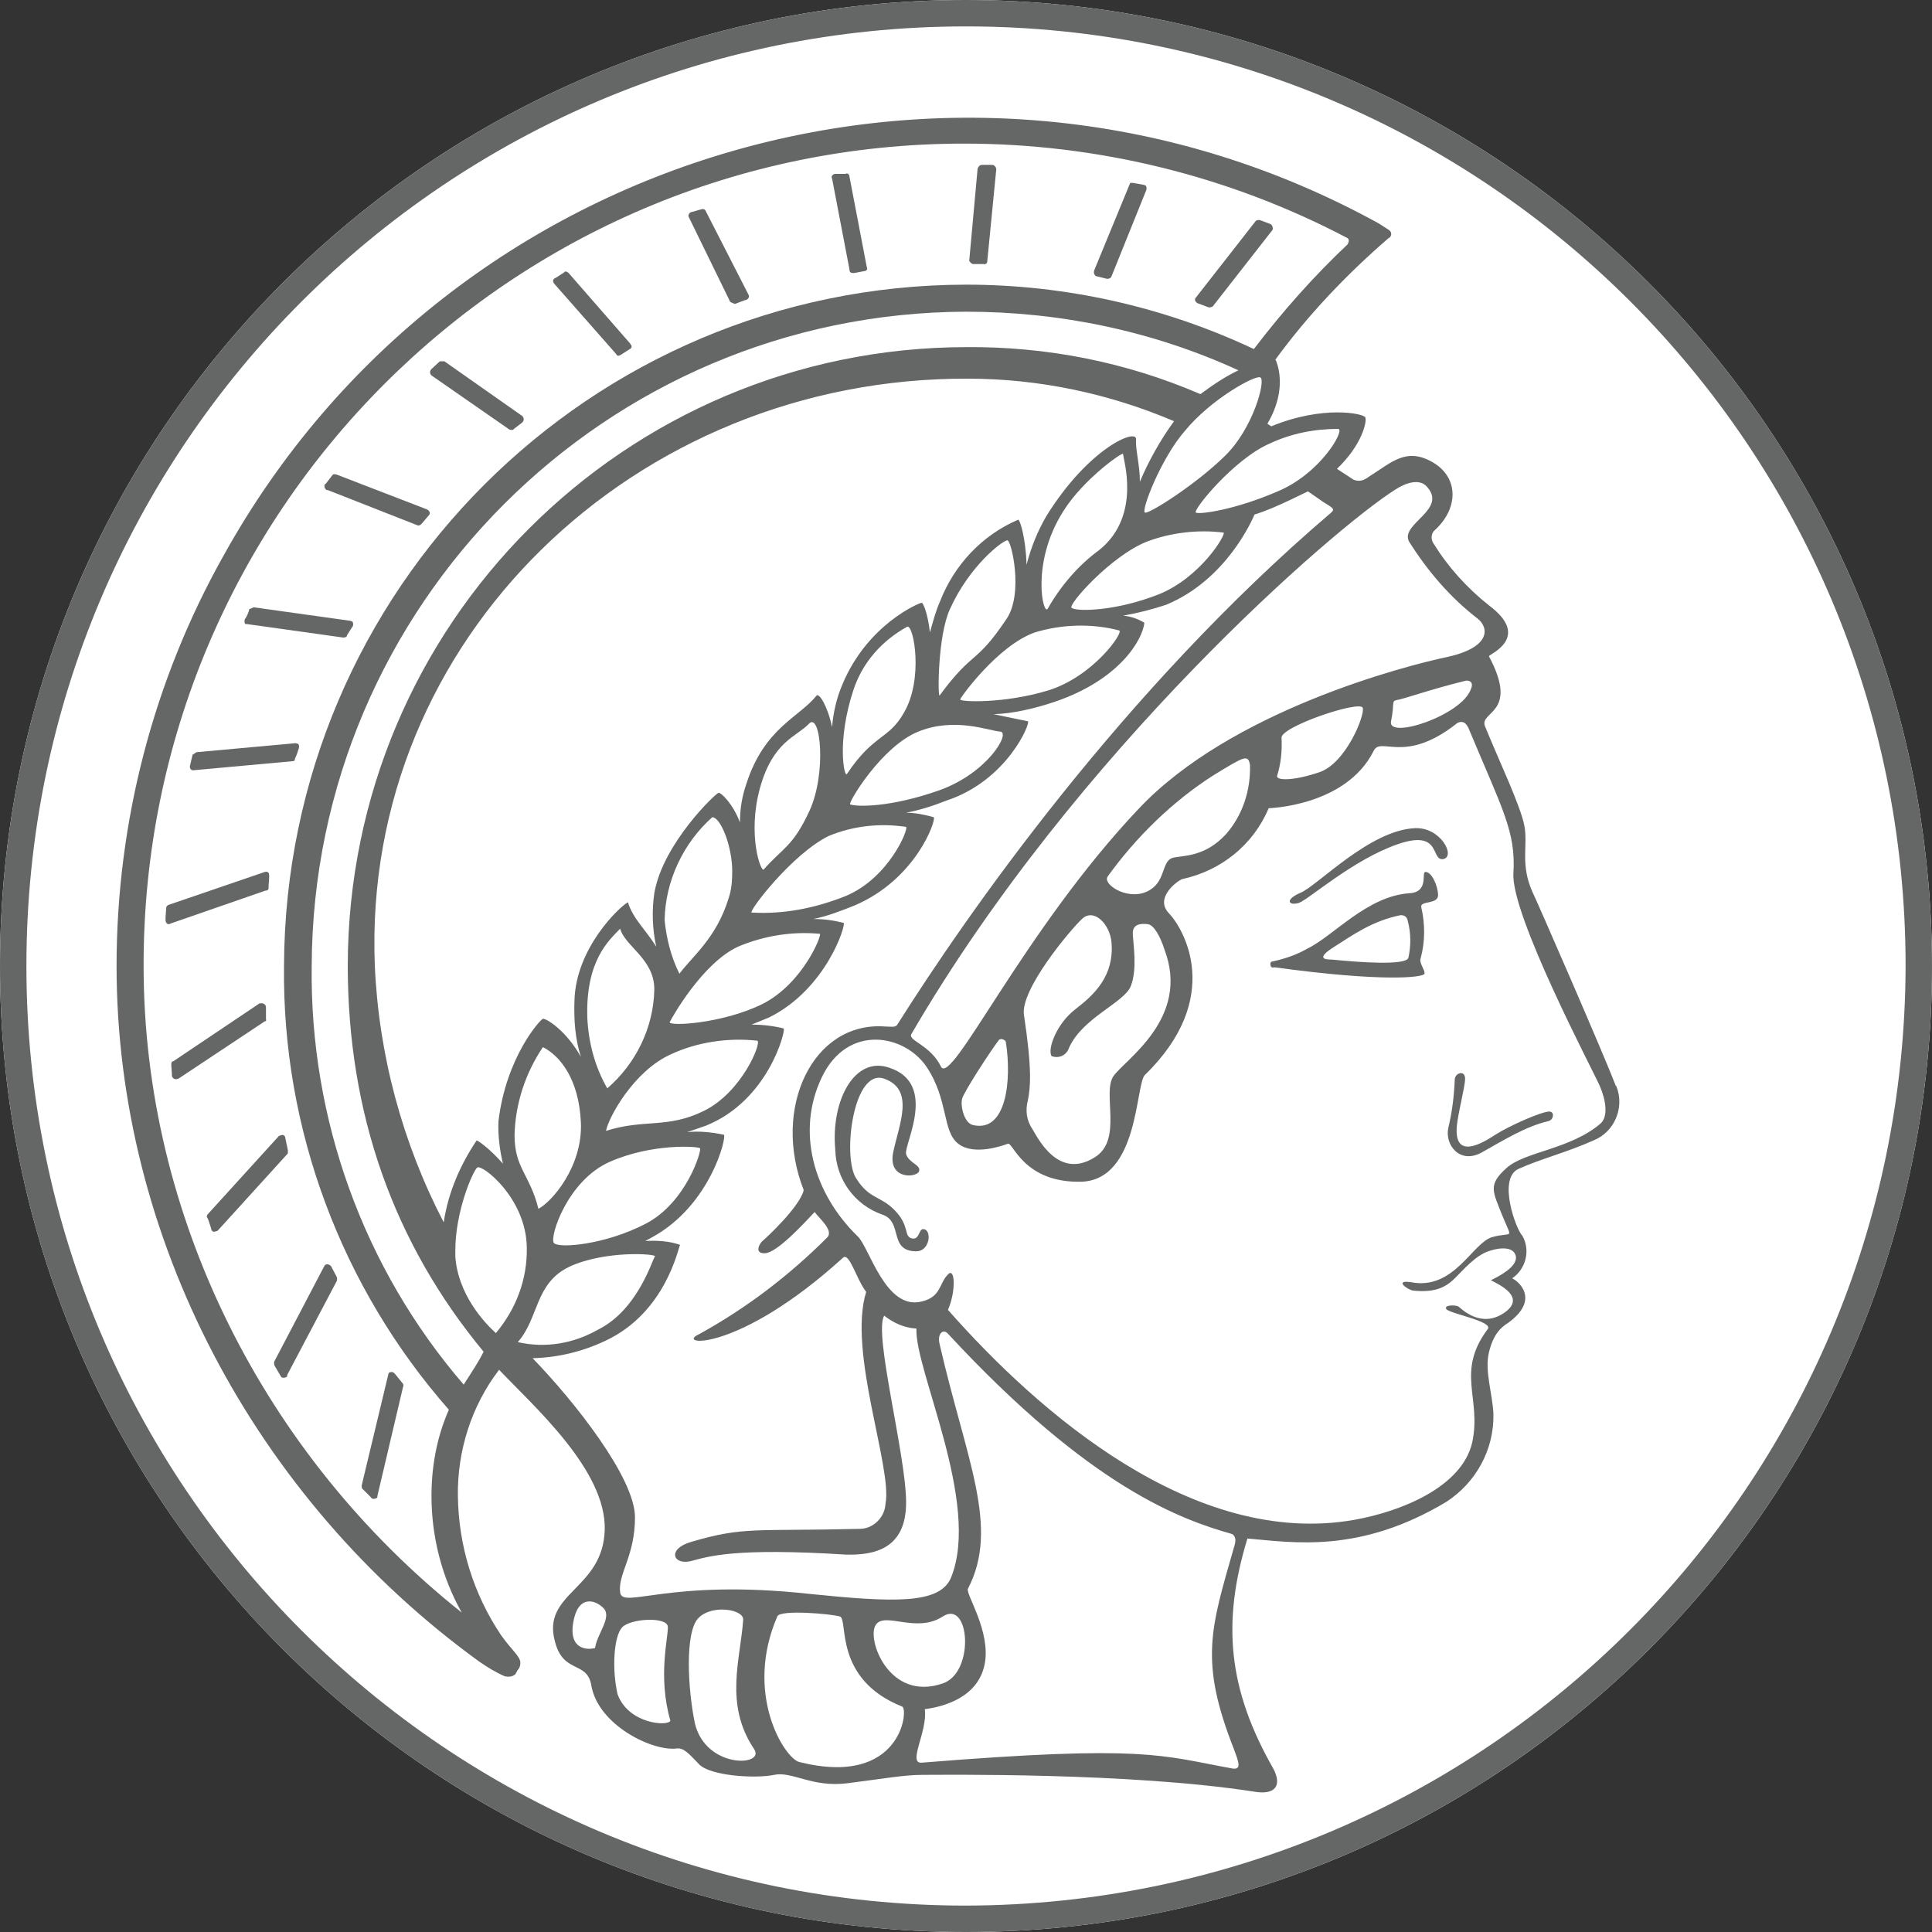 <?xml version="1.0" encoding="utf-8"?>
<!-- Generator: Adobe Illustrator 28.2.0, SVG Export Plug-In . SVG Version: 6.00 Build 0)  -->
<svg version="1.1" id="Layer_1" xmlns="http://www.w3.org/2000/svg" xmlns:xlink="http://www.w3.org/1999/xlink" x="0px" y="0px"
	 viewBox="0 0 300 300" style="enable-background:new 0 0 300 300;" xml:space="preserve">
<rect x="0" y="0" width="300" height="300" fill="#333333" stroke="none"/>
<style type="text/css">
	.st0{fill:#FFFFFF;}
	.st1{fill:#656767;}
</style>
<path class="st0" d="M150,0C67.1,0,0,67.1,0,150s67.1,150,150,150s150-67.1,150-150C299.9,67.1,232.9,0.1,150,0z"/>
<g>
	<path class="st1" d="M150,0C67.1,0,0,67.1,0,150s67.1,150,150,150s150-67.1,150-150C299.9,67.1,232.9,0.1,150,0z M150,295.9
		C69.4,295.9,4.1,230.6,4.1,150S69.4,4.1,150,4.1S295.9,69.4,295.9,150C295.7,230.6,230.6,295.7,150,295.9z"/>
	<path class="st1" d="M238,138.6c-2-4.4-0.7-7.3-1.3-10.4c-0.6-3.1-3.9-10-6.1-15.4c-1-2.4,5.4-1.9,0.6-10.9c0-0.3,6.7-2.9,0-7.9
		c-3.4-2.7-6.3-5.9-8.6-9.6c-0.4-0.6-0.4-1.3,0-1.9c3.9-3.4,4-8.3-0.1-10.7s-6.4,0-9.6,2c-1,0.7-1.6,1.1-2.7,0.7l-2.6-1.7
		c3.9-3.7,4.7-7.4,4.4-8s-6.6-1.9-14.6,1.4l-0.6-0.4c3.3-5.6,1.4-9.6,1.3-9.9H198c5.1-7,11.1-13.3,17.7-19h0.1
		c0.3-0.4,0.4-0.9-0.3-1.3l-1.4-0.9C150.4-0.4,70,22.6,34.7,86.3c-10.9,19.4-16.6,41.4-16.6,63.7c0,42.1,21.4,82.7,56.3,108
		c1.3,0.9,2.6,1.7,4,2.3c0.6,0.1,1.1,0.1,1.6-0.3l0.4-0.7c0.3-0.3,0.4-0.7,0.4-1.1c0-1-1.3-1.9-3-4.3c-4.3-6.4-6.6-13.9-6.7-21.6
		c-0.1-7,2.1-14,6.4-19.6c5.3,5.6,16.7,15.6,16.4,24.9c-0.3,9.3-9.9,9.7-7.7,17.4c1.3,4.9,4.9,2.9,5.6,6.6c1,6.3,9.6,10.4,13.3,9.9
		c1-0.1,1.7,0.6,3.4,2.4c1.7,1.9,8.9,2.3,11.7,1.7s5.9,2,11.4,1.3c5.6-0.7,8.7-1.3,11.7-1.3c3,0,32.1-0.4,51.4,2.6
		c3.4,0.6,4.4-1,3-3.6c-7-12.3-8-22.6-4-35.7c7.1,0.6,17.4,2.4,30.9-5.7c4.6-3,7.4-8.1,7.3-13.6c-0.1-3-1.4-6.7-0.7-9.6
		c0.7-2.9,1.9-3.9,3-4.6c5.1-3.7,1.4-6.6,0.6-6.9c2.1-1.4,2.9-4.3,1.6-6.6c-1-1-3.9-8.9-0.6-10.4s7.6-2.6,11.6-4.4
		c3.3-1.3,4.9-5.1,3.6-8.4c0,0,0-0.1-0.1-0.1C248.9,163.4,238.3,139.1,238,138.6z M92.4,255.9c-1,0.3-4.1,0.4-3.4-3.9
		c0.7-4.3,3.3-3.7,4.7-2.3S92.7,253.7,92.4,255.9z M216.7,76c1.7-1.1,3.6-1.6,4.7-0.6c3.7,3.7-4.1,5.9-2.6,8.7
		c2.9,4.6,6.4,8.7,10.7,12c1.7,1.4,2,4.4-4.7,5.9c-6.7,1.4-33.7,8.4-48,23.6c-17.9,18.9-29.1,43.3-30.7,40s-5.1-4-4.6-5
		C167.1,116.6,207.3,81.9,216.7,76z M228.4,107c-1.4,4.1-13,7.9-12.4,5c0.6-2.9,0-3.1,0.9-3.3c0.9-0.1,5-1.6,10.7-3
		C228.1,105.6,228.9,105.9,228.4,107L228.4,107z M199,114.6c-0.3-1.7,12.1-5.9,12.6-4.7c0.4,1.1-2.6,8.6-6.7,10
		c-4.1,1.4-6.7,1.3-6.6,0.6C198.9,118.6,199.1,116.6,199,114.6L199,114.6z M170,179.7c-5.7,3.6-8.9-3.1-9.7-4.4
		c-0.9-1.3-1.1-2.9-0.7-4.4c0.4-2,0.7-4.7-0.6-13.3c-0.6-3.9,7.1-13.1,9-14.9s4.4,0.9,4.6,3.7c0.4,5.1-2.6,8-5.6,10.3
		c-3,2.3-4.4,6.3-3.7,7.3c1.1,0.4,2.3-0.1,2.7-1.3c2.1-4.7,8.6-7,9.6-9.6s0.4-6.3,0.3-8c-0.1-1.7,1.3-1.7,2.3-1.6c1,0.1,2,2,2.6,3.9
		c4.1,10.7-6.1,17.1-7.9,19.7C171.1,169.7,174.4,177,170,179.7z M178.7,138.1c-3.1,2.1-7.6-0.7-6.7-2c4.4-6.1,10-11.6,16.4-15.7
		c4.9-3,5.4-3.3,5.7-1.6c0.1,3.9-1.1,7.7-3.7,10.7c-3.3,3.6-6.6,3.3-8.3,3.7C180.4,133.7,181,136.6,178.7,138.1L178.7,138.1z
		 M151.1,174.7c-1.4-0.3-2-3-1.7-4.1c0.3-1.1,4.4-7.4,5.7-9.1c0.3-0.3,0.7-0.1,1,0.1c0,0.1,0.1,0.1,0.1,0.3
		C157.1,167.7,156.3,175.9,151.1,174.7z M197.1,68.9c3.4-1.6,7-2.3,10.7-2.3c1.1,0.1-2.7,6.9-9.4,9.7c-6.7,2.9-12.1,3.6-12.7,3.3
		C185.1,79.3,191.6,71.3,197.1,68.9z M78.1,180.7c-2.1-2.4-4-3.7-4.1-3.6c-2.6,3.9-4.4,8.1-5.1,12.7c-6.4-12.3-10.1-26-10.7-39.9
		c-2-50.6,40.4-91.3,92.1-91.1c11,0,21.9,2.3,32,6.6c-2.1,2.9-3.9,6.1-5.3,9.4c0-2.7-0.7-4.9-0.6-6.6c0.1-1.7-7.3,1.3-13.9,11.9
		c-1.4,2.4-2.4,4.9-3.1,7.6c-0.1-4-1-7-1.3-7c-5.6,2.4-9.9,7-12.1,12.6c-0.7,1.6-1.1,3.1-1.6,4.9c-0.3-2.7-1-4.6-1.3-4.6
		s-8.4,3.3-12.3,12.7c-0.9,2.1-1.4,4.3-1.6,6.6c-0.7-3.3-2-5.3-2.4-4.9c-2.7,3.4-8.1,5-10.9,13.7c-0.7,2-1,4-1,6
		c-1.1-2.9-2.9-4.6-3.3-4.6c-0.4,0-8.7,7.9-10,15.6c-0.4,2.7-0.3,5.6,0.3,8.3c-1.6-2.6-3.6-4.3-4.4-6.9c-1.3,0.7-8.1,7.1-8.3,15.3
		c-0.1,3,0.1,5.9,1,8.7c-2.3-4.1-5.4-6-5.9-5.9c-0.4,0.1-5.7,5.9-6.9,15.9C77.3,176.3,77.6,178.6,78.1,180.7z M184,66.9
		c4-4.9,10.9-8.7,11.7-8.3c0.9,0.4-1.1,8-5.6,12.3c-4.4,4.3-11.6,8.9-12.3,8.7C177.1,79.4,180.3,71.1,184,66.9z M170.7,85.4
		c-3.3,2.4-6,5.6-8,9.1c-0.7,1.3-2.7-7.1,2.4-15.1c3.1-5,9.4-9.4,9.3-8.9S177.4,80,170.7,85.4z M156.3,96.1
		c-4.9,7.3-5.1,4.7-10.4,11.9c-0.3,0.3-0.3-9.3,1.6-13.4c3-6.7,8.1-10.6,8.9-10.7C157,83.7,159,92.1,156.3,96.1z M140.4,110.6
		c-2.4,4.3-4.7,3.3-8.9,9.6c-0.4,0.6-1.6-5.1,1-13c1.4-4.3,4.4-7.7,8.4-9.9C141.9,97.1,143.4,105.4,140.4,110.6z M125.7,125.9
		c-2.6,5.6-4.1,5.7-7.1,9.1c-0.4,0.6-2.6-5.3-0.6-12.6c2-7.3,5.7-8,7.6-10C127.4,110.4,128.4,120,125.7,125.9z M113.7,135.3
		c0,1.4-0.1,2.9-0.6,4.3c-1.9,6.1-5.6,8.9-7.6,11.6c-1.3-2.6-2-5.4-2.3-8.3c0.1-6.1,2.9-12,7.4-16
		C111.9,126.9,113.7,131.4,113.7,135.3z M101.6,153.6c-0.1,6-2.9,11.6-7.3,15.4c-1.9-3.3-2.9-7-3.1-10.9c-0.3-9,3.4-12.1,5.1-13.9
		C97,146.9,101.6,148.9,101.6,153.6z M84.3,162.6c2.6,1.3,5.6,4.9,5.9,11.7c0.3,6.9-4.6,12.4-6.6,13.4c-1.3-5.3-3.7-6.3-3.7-11.4
		C80,171.4,81.6,166.6,84.3,162.6z M94.7,180.4c6.6-2.9,13.7-2.4,14-2.1s-2.1,8.4-8.4,11.7c-6.3,3.3-13.6,3.9-14.3,3
		S88.1,183.3,94.7,180.4z M94.1,175.6c0.4-2.1,4.3-9.3,10.1-11.9l0,0c4.1-1.9,8.9-2.6,13.4-2.1c0.7,0.3-2.4,8-8.3,10.9
		C103.6,175.3,100.1,173.7,94.1,175.6z M104,158.7c0.3-0.6,5-9.1,10.6-11.7c4-1.7,8.4-2.4,12.7-2c0.4,0.1-2.6,7.7-8.9,10.9
		C112.1,159,103.7,159.4,104,158.7z M116.7,141.7c-0.4-0.3,6.3-9.1,12-11.9c3.9-1.6,8-2,12-1.4c0.4,0.4-2.7,7.9-9.3,10.7
		C126.7,141,121.7,142,116.7,141.7L116.7,141.7z M132,124.9c-0.3-0.3,4.9-9,10.6-11.3c5.7-2.3,11-0.1,12.7,0
		c1.7,0.1-1.9,6.4-9.4,9.1C138.3,125.4,133,125.3,132,124.9z M149.1,108.6c0.1-0.4,5.9-8.4,11.6-10.4c4.3-1.3,8.9-1.4,13.1-0.3
		c0.7,0.3-4,7.1-11,9.3C155.9,109.3,149,109,149.1,108.6z M166.4,94.4c-0.7-0.4,6.1-8.1,11.7-10.3c3.7-1.4,7.9-1.9,11.9-1.4
		c0.4,0.3-3.6,7-10.1,9.6C173.3,94.9,167.3,95,166.4,94.4z M71.7,250.4C40.9,225.9,22.3,188.7,22.3,150
		c-0.1-70.4,57-127.7,127.4-127.7c20.7,0,41.1,5,59.4,14.6c0.3,0.1,0.4,0.4,0.3,0.7c0,0.1-0.1,0.1-0.1,0.3
		c-5.3,5-10.1,10.4-14.6,16.3c-14-6.6-29.3-10-44.7-10C91.6,44.3,44.3,91.6,44.1,150c-0.3,25.3,8.9,49.9,25.6,68.9
		c-1.9,4.3-2.7,8.9-2.7,13.4C67,238.6,68.6,244.9,71.7,250.4z M72,215L72,215c-15.6-18.1-23.9-41.3-23.6-65
		C48.6,94,94,48.6,150,48.4c14.6,0,29,3,42.3,9.1c-2.1,1-4,2.3-5.9,3.7c-11.6-5-23.9-7.4-36.4-7.3c-53,0.1-95.9,43-96,96
		c0,23,7.1,43.1,21.1,60C74.4,211.3,73.3,213,72,215z M77,207c-1.9-1.7-5.9-6.1-6.3-11.9v-0.9c0-6.1,2.7-12.3,3.4-12.9
		s7.6,4.7,7.7,12.4C81.9,198.7,80.1,203.3,77,207z M88.4,196.7c5.6-2.6,13.7-2,13.3-1.6c-0.4,0.4-2.6,8.3-8.9,11.4
		c-3.7,2.1-8.1,2.9-12.4,1.9C83.7,204.7,83,199.3,88.4,196.7z M95.9,263.1c-0.9-3.9-0.6-9,0.7-10.4c1.3-1.4,7-1.7,7.1-0.1
		c0.1,1.6-1.6,7.7,0.4,14.6C103.7,268.1,97.6,267.7,95.9,263.1z M96.3,247.3c-0.4-2.9,2.3-5.6,2.3-11.7c0-6.1-9.4-18-15.9-24.7
		c3.9-0.1,7.7-1,11.3-2.7c9.4-4.4,11.3-14.4,11.6-14.9c-1.7-0.6-3.6-0.7-5.4-0.6l1.1-0.6c9.1-5,11.6-15.7,11.1-15.9
		c-1.9-0.4-3.9-0.6-5.7-0.4l2.9-1c9.7-3.9,12.4-14.7,12.1-15.1c-1.6-0.4-3.3-0.6-5-0.6l2.7-1.1c8.9-4.4,12-14.4,11.6-14.7
		c-1.6-0.4-3.1-0.6-4.7-0.6c2.1-0.4,4.4-1.3,6.4-2.1c9.6-4.1,12.7-13.3,12.3-13.7c-1.4-0.4-2.9-0.7-4.3-0.7c2.1-0.4,4.3-1.1,6.3-1.9
		c9.4-3.1,13.1-12.1,12.6-12.3l-5.3-1.1c3.1-0.1,6.4-0.9,9.4-1.9c10.1-3.4,13.7-9.6,14-12.3c-1-0.6-2.1-1-3.3-1.1
		c2.3-0.4,4.6-1,6.7-1.7c9.4-3.9,13.4-13.3,13.7-14c1.9-0.6,3.7-1.4,5.6-2.3l2.7-1.3l2.3,1.6c1.4,0.9,2,1.1,1.3,1.7
		c-32.4,27.6-56.7,62.6-67.3,79.4c-0.3,0.6-0.9,0.4-1.9,0.4c-11.3-0.9-17.7,12.7-12.7,25.4c-0.6,2.6-6,7.6-6.4,7.9
		c-0.4,0.3-1.4,2,0.4,1.9c1.9-0.1,6-4.6,7.7-6.4c0.6,0.9,3.1,2.9,1.9,4c-5.9,5.9-12.6,11-19.9,15c-3.7,1.7,6,3,22.4-11.9
		c1-0.9,2.1,3.4,3.6,5.3c-2.9,9.3,4.1,27.3,3,32.9c-0.1,2.1-1.9,3.9-4,3.9c-16.3,0.4-17.9-0.4-26.1,2c-3.9,1.1-2.9,3.7-0.1,3
		c2.7-0.7,6.6-2.1,24.1-1c4.4,0.1,9.3-0.9,9.3-8.1c0-7.3-5.1-26.3-3.4-29c1.4,1.1,3.1,1.9,5,2c-0.3,6.4,10,27.1,5.4,38.6
		c-1.7,4.3-9.1,3.9-22,2.6C103.9,245.1,96.7,249.9,96.3,247.3L96.3,247.3z M146.4,261.4c-8.4,2.9-11.9-7-10.4-9.1
		c1.4-2.1,6.3,1.4,10.4-1.3C150.6,248.3,151.4,259.7,146.4,261.4L146.4,261.4z M107.9,267.6c-1.1-5.3-1.6-14.3,0.6-16.4
		c2.1-2.1,7-1.3,6.9,0.3c-0.4,6.1-3,13.1,1.7,20.1C118.9,274.3,109.6,274.7,107.9,267.6L107.9,267.6z M124.1,273.6
		c-2.3-0.6-8.6-10.6-3.4-22.6c0.4-1.1,8.3-0.4,9.7,0s-1.1,9.7,9.7,14C141.1,265.4,140,277.6,124.1,273.6L124.1,273.6z M191.6,240.3
		c-3.6,12.6-5.4,17.6,0,31.3c0.7,1.9,1.3,3.3-0.3,3c-11-2-13.4-3.7-48.1-0.9c-2.4,0.3,0.9-4.9,0.4-8.3c3.1-0.4,8.3-1.9,9.3-7
		c1-5.1-3-10.9-2.6-11.7c5-9.6-0.3-20.1-4.4-38c-0.4-1.7,0.6-2.4,1.3-1.6c22.3,24.1,36.4,28.9,44.1,31.1
		C192,238.6,191.9,239.4,191.6,240.3L191.6,240.3z M248.6,174.4c-4.7,4.1-11.9,4.4-14.7,7c-2.9,2.6-2.1,3.6-0.6,7.4
		c1.6,3.9,1.6,2.4-1.6,3.3c-3.1,0.9-5.9,8.3-12.6,7c-2.6-0.4-0.7,1.1,0.3,1.3c3.7,0.4,5.3-0.7,6.6-2s3.1-3.4,5.1-4.1
		c2-0.7,4.1-0.7,4.3,0.9c0.1,1.6-2.7,3-3.9,3.6c1.4,0.7,5.6,2.7,2,5.1c-3.6,2.4-6.6-0.7-7-1c-0.4-0.3-2.4-0.3-1.9,0.4
		c0.6,0.7,7.4,1.9,6.4,3.1c-5,6.7-0.9,10.7-2.4,17.6c-1.6,6.9-11,10.7-18.3,12c-24.9,4.4-49-16.6-63.1-32.6c1.3-3,1.1-6.9-0.1-5.4
		c-1.3,1.4-1,3.4-4,4.1c-5.6,1.4-8.1-8.4-9.9-10.1c-6.9-6.7-9.6-16.3-5.6-24.7c4-8.4,12.9-6.7,16.3-1.6s2.4,10,4.9,11.9
		c2.4,1.9,6.9,0.3,7.7,0s2.4,6.1,11.4,5.9c9-0.3,8.4-15.3,9.9-16.6c12.3-12,6-22.7,3.7-25.1c-2.3-2.4,1.4-5.1,2.1-5.3
		c6-1.3,11-5.3,13.4-11c0,0,12-0.3,16.3-8.9c1.1-2.3,4.7,2.1,12.7-4.1c0.4-0.4,1.1-0.6,1.6-0.1c0.1,0.1,0.3,0.4,0.4,0.6
		c5.3,12.7,7.4,16.1,7,22.6s12.4,30.7,13.4,33S249.7,173.3,248.6,174.4z"/>
	<path class="st1" d="M219.7,128.6c-7,0.3-15.1,8.9-17.7,10c-2.6,1.1-1.9,2.1-0.3,1.6c1.6-0.6,8.4-6.7,15.3-9.1s5.1,2.6,7.1,2.3
		C226.1,133,223.7,128.4,219.7,128.6z"/>
	<path class="st1" d="M221.3,135.4c-0.6,0.1,0.6,3.1-2.4,3.3c-6.6,0.4-11.9,6.7-15.9,8.6c-1.7,1-3.6,1.6-5.4,2
		c-0.3,0-0.4,0.3-0.3,0.6c0,0.3,0.3,0.4,0.6,0.3c16.7,2.3,23.1,1.6,23.3,1c0.1-0.6-0.9-1.7-0.6-2.4c0.7-2.6,0.7-5.3,0.1-7.9
		c-0.3-1.1,2.6-0.4,2.6-1.9C223.3,137.6,222.3,135.3,221.3,135.4z M218.7,148.7c-0.3,1.3-7.9,0.7-11.9,0.3c-1,0-2.6-0.1,0.4-2
		c3-1.9,5.9-4,10.3-4.9c0.6,0,1,0.3,1.1,0.9C219.1,144.9,219.1,146.9,218.7,148.7L218.7,148.7z"/>
	<path class="st1" d="M240.6,172.6c-1.3,0-6.4,2.3-8.4,3.6c-2,1.3-6.3,3.9-6-1.1c0.1-1.9,1.3-6.3,1.3-7.6s-1.4-1-1.6,0
		c-0.1,2.6-0.4,5.1-1,7.6c-0.6,2.6,1.7,5.7,5.1,3.9c3.4-1.9,6.9-4.1,10.4-4.9C241.3,173.9,241.4,172.6,240.6,172.6z"/>
	<path class="st1" d="M143.6,190.9c-1-0.4-0.7,1.7-2,1.4c-1.3-0.3-0.3-1.9-2.6-4.3c-2.3-2.4-4-1.7-6.1-5.1
		c-2.1-3.4-0.4-17.1,4.4-15.4s2.3,7.1,1.4,11.4c-0.9,4.3,3.6,4,4,3s-1.6-1.3-2-2.7s5-10.9-2.6-13.4c-5.4-1.9-9.1,5.1-8.4,12.7
		c0.1,4.6,3,8.6,7.3,10.1c3.3,1.1,0.9,5.7,5.3,5.7C144.3,194.3,144.7,191.3,143.6,190.9z"/>
	<path class="st1" d="M187.6,47.7c0.3,0.1,0.4,0,0.7-0.1l9.3-11.9c0.1-0.3,0-0.7-0.3-0.9l-1.6-0.6c-0.3-0.1-0.6,0-0.7,0.1l-9.3,11.9
		c-0.3,0.3-0.1,0.7,0.3,0.9L187.6,47.7z"/>
	<path class="st1" d="M170.3,42.9l1.6,0.4c0.3,0,0.6-0.1,0.7-0.4l5.4-13.4c0.1-0.3,0-0.6-0.1-0.7c0,0-0.1,0-0.3-0.1l-1.7-0.3h-0.4
		L169.9,42c-0.1,0.3,0,0.6,0.1,0.7S170.1,42.9,170.3,42.9z"/>
	<path class="st1" d="M151.1,41h1.6c0.3,0.1,0.6-0.1,0.6-0.4l1.4-14.3c0-0.3-0.3-0.7-0.6-0.7h-1.6c-0.4,0-0.6,0.3-0.7,0.6l-1.3,14.3
		C150.6,40.7,150.9,41,151.1,41L151.1,41z"/>
	<path class="st1" d="M132.6,42.4l1.6-0.3c0.3,0,0.6-0.3,0.4-0.6l-2.7-14.1c0-0.3-0.3-0.6-0.6-0.4h-1.7c-0.3,0.1-0.6,0.4-0.4,0.7
		l2.7,14.1C131.9,42.3,132.1,42.4,132.6,42.4z"/>
	<path class="st1" d="M113.4,46.9l0.7,0.3l1.6-0.6c0.3,0,0.6-0.3,0.6-0.6c0-0.1,0-0.1-0.1-0.3l-6.6-12.9c-0.1-0.3-0.4-0.4-0.7-0.3
		l-1.4,0.4c-0.3,0-0.6,0.3-0.6,0.6c0,0.1,0,0.1,0.1,0.3L113.4,46.9z"/>
	<path class="st1" d="M95.7,55c0.1,0.3,0.4,0.3,0.7,0.1l1.4-0.9c0.3-0.1,0.4-0.6,0.1-0.7c0,0,0,0,0-0.1l-9.6-11
		c-0.3-0.3-0.6-0.3-0.7-0.1l-1.4,0.9c-0.4,0.1-0.4,0.6-0.1,0.9L95.7,55z"/>
	<path class="st1" d="M79.1,66.7c0.3,0.1,0.6,0.1,0.7-0.1l1.3-1c0.3-0.3,0.3-0.7,0-1L69,56.1h-0.7L67,57.3c-0.3,0.3-0.3,0.7,0,1
		L79.1,66.7z"/>
	<path class="st1" d="M64.9,81.6c0.3,0,0.4-0.1,0.6-0.3l1.1-1.3c0.3-0.3,0.1-0.7-0.3-0.9l-14-5.4c-0.3-0.1-0.6-0.1-0.7,0.1l-1,1.3
		c-0.3,0.1-0.3,0.6,0,0.9c0.1,0.1,0.1,0.1,0.3,0.1L64.9,81.6z"/>
	<path class="st1" d="M38.3,96.9l15,2.1c0.3,0,0.6-0.1,0.6-0.4l0.9-1.4c0.1-0.3,0-0.6-0.1-0.7c0,0-0.1,0-0.3-0.1l-15-2.1l-0.7,0.3
		c-0.1,0.6-0.4,1.1-0.7,1.6c-0.1,0.3,0,0.6,0.1,0.7C38.1,96.9,38.1,96.9,38.3,96.9z"/>
	<path class="st1" d="M30.1,119.6l15.3-1.4c0.3,0,0.4-0.1,0.4-0.4l0,0c0.3-0.6,0.4-1,0.6-1.6c0.1-0.3,0-0.6-0.1-0.7
		c-0.1,0-0.3-0.1-0.4-0.1l-15.4,1.4l-0.6,0.4l-0.4,1.7C29.4,119.3,29.7,119.7,30.1,119.6z"/>
	<path class="st1" d="M41.7,137.9c0-0.6,0.1-1.3,0.1-1.9s-0.3-0.7-0.7-0.6l-14.9,5.1c-0.3,0.1-0.4,0.3-0.4,0.6s-0.1,1.1-0.1,1.7
		c0,0.3,0.1,0.6,0.4,0.7c0.1,0,0.3,0,0.4-0.1l14.7-5.1C41.6,138.3,41.7,138.1,41.7,137.9L41.7,137.9z"/>
	<path class="st1" d="M41.3,158.3v-1.9c0-0.4-0.4-0.7-0.9-0.6c-0.1,0-0.1,0-0.1,0l-13.4,9c-0.3,0-0.3,0.3-0.3,0.6s0.1,1.1,0.1,1.7
		c0.1,0.4,0.6,0.6,0.9,0.4h0.1l13.4-8.9C41.3,158.6,41.4,158.4,41.3,158.3z"/>
	<path class="st1" d="M44.7,178.6l-0.4-1.9c0-0.3-0.3-0.6-0.7-0.4c-0.1,0-0.3,0.1-0.3,0.1l-11,12.1c-0.1,0.1-0.3,0.4-0.1,0.6
		c0.1,0.1,0.4,1.1,0.6,1.7c0,0.3,0.3,0.6,0.7,0.4c0.1,0,0.3-0.1,0.3-0.1l10.9-12C44.7,179,44.7,178.9,44.7,178.6z"/>
	<path class="st1" d="M50.3,196.7l-7.7,14.7c-0.1,0.1,0,0.4,0,0.6l1,1.7c0.1,0.3,0.6,0.3,0.9,0.1c0.1,0,0.1-0.1,0.1-0.3l7.7-14.6
		c0-0.1,0.1-0.3,0-0.6l-0.9-1.7c-0.3-0.3-0.7-0.4-1-0.1C50.4,196.6,50.3,196.7,50.3,196.7z"/>
	<path class="st1" d="M61.3,213.3c-0.3-0.4-1-0.3-1,0.1l-4.1,17.1c-0.1,0.3,0,0.4,0,0.6l1.4,1.4c0.1,0.3,0.6,0.3,0.9,0.1
		c0.1,0,0.1-0.1,0.1-0.3l4-17c0.1-0.1,0-0.3,0-0.4L61.3,213.3z"/>
</g>
</svg>

